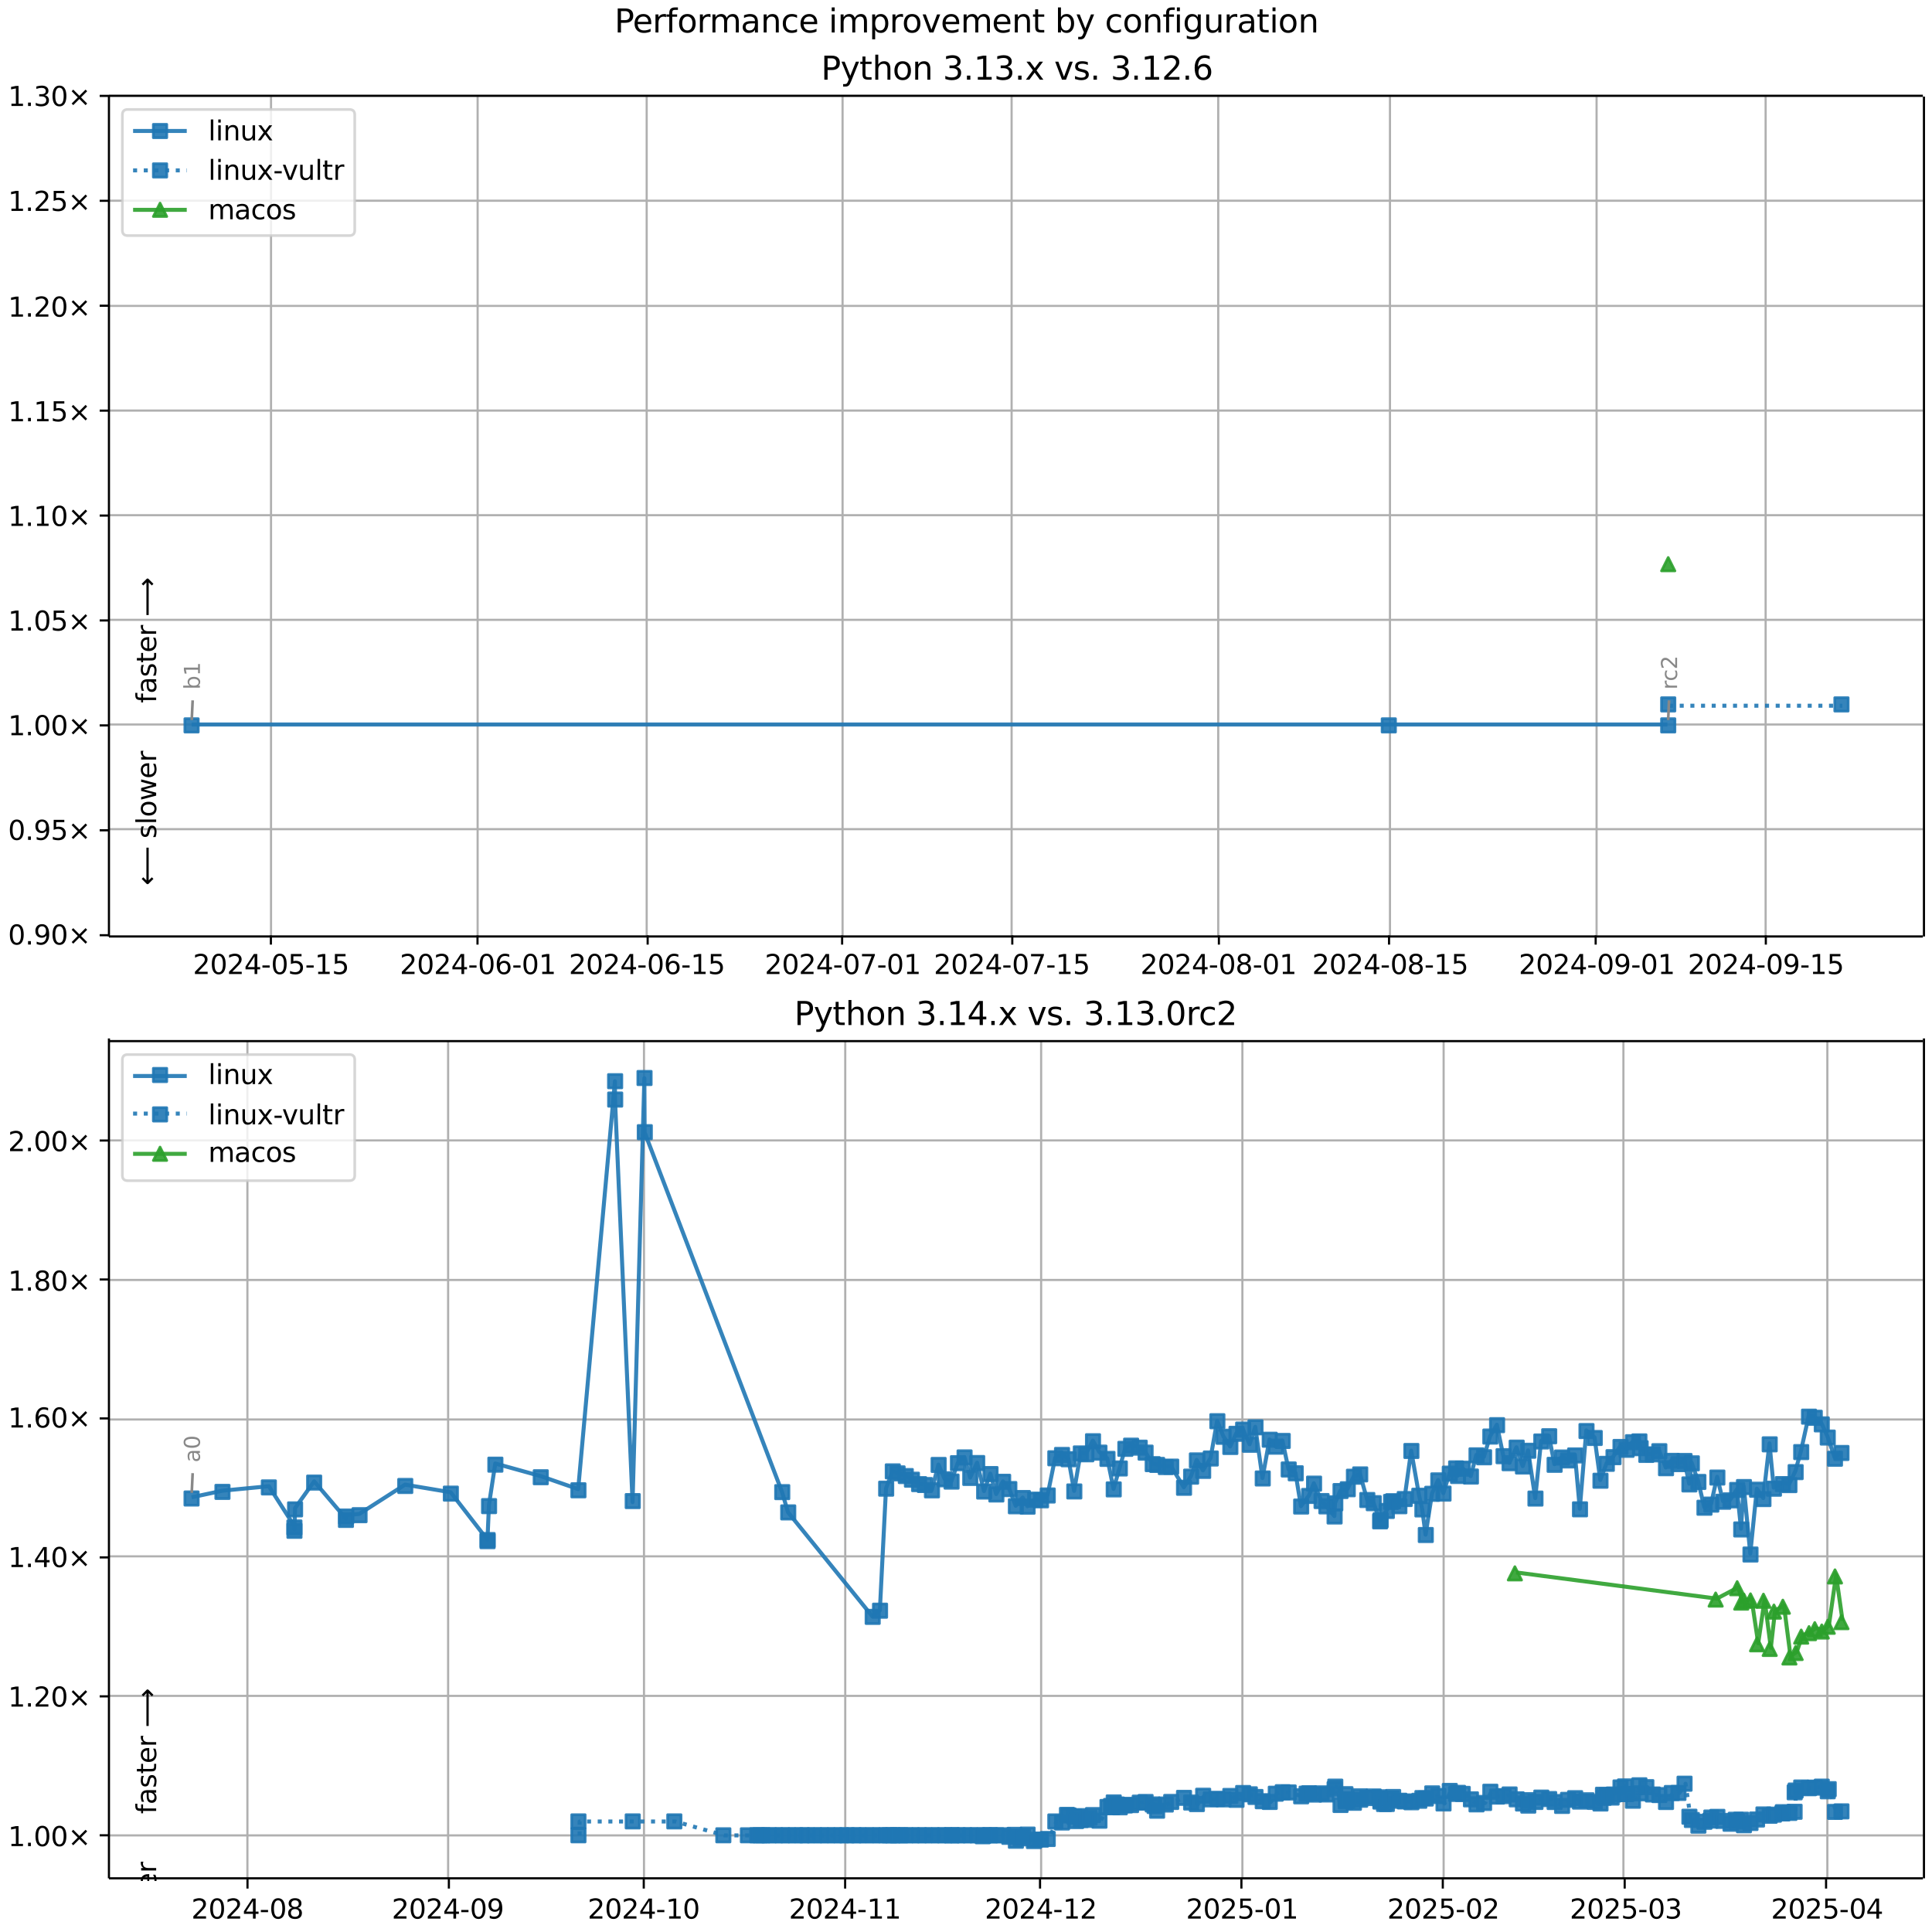 <?xml version="1.0" encoding="UTF-8"?>
<!DOCTYPE svg  PUBLIC '-//W3C//DTD SVG 1.1//EN'  'http://www.w3.org/Graphics/SVG/1.1/DTD/svg11.dtd'>
<svg width="720pt" height="720pt" version="1.1" viewBox="0 0 720 720" xmlns="http://www.w3.org/2000/svg" xmlns:xlink="http://www.w3.org/1999/xlink">
<defs>
<style type="text/css">*{stroke-linejoin: round; stroke-linecap: butt}</style>
</defs>
<path d="m0 720h720v-720h-720z" fill="#fff"/>
<path d="m40.6 349h676v-313h-676z" fill="#fff"/>
<path d="m101 349v-313" clip-path="url(#f)" fill="none" stroke="#b0b0b0" stroke-linecap="square" stroke-width=".8"/>
<defs>
<path id="j" d="m0 0v3.5" stroke="#000" stroke-width=".8"/>
</defs>
<use x="100.953" y="348.529" stroke="#000000" stroke-width=".8" xlink:href="#j"/>
<g transform="translate(71.9 363) scale(.1 -.1)">
<defs>
<path id="c" transform="scale(.016)" d="m1228 531h2203v-531h-2962v531q359 372 979 998 621 627 780 809 303 340 423 576 121 236 121 464 0 372-261 606-261 235-680 235-297 0-627-103-329-103-704-313v638q381 153 712 231 332 78 607 78 725 0 1156-363 431-362 431-968 0-288-108-546-107-257-392-607-78-91-497-524-418-433-1181-1211z"/>
<path id="b" transform="scale(.016)" d="m2034 4250q-487 0-733-480-245-479-245-1442 0-959 245-1439 246-480 733-480 491 0 736 480 246 480 246 1439 0 963-246 1442-245 480-736 480zm0 500q785 0 1199-621 414-620 414-1801 0-1178-414-1799-414-620-1199-620-784 0-1198 620-414 621-414 1799 0 1181 414 1801 414 621 1198 621z"/>
<path id="k" transform="scale(.016)" d="m2419 4116-1594-2491h1594v2491zm-166 550h794v-3041h666v-525h-666v-1100h-628v1100h-2106v609l1940 2957z"/>
<path id="e" transform="scale(.016)" d="m313 2009h1684v-512h-1684v512z"/>
<path id="n" transform="scale(.016)" d="m691 4666h2478v-532h-1900v-1143q137 47 274 70 138 23 276 23 781 0 1237-428 457-428 457-1159 0-753-469-1171-469-417-1322-417-294 0-599 50-304 50-629 150v635q281-153 581-228t634-75q541 0 856 284 316 284 316 772 0 487-316 771-315 285-856 285-253 0-505-56-251-56-513-175v2344z"/>
<path id="d" transform="scale(.016)" d="m794 531h1031v3560l-1122-225v575l1116 225h631v-4135h1031v-531h-2687v531z"/>
</defs>
<use xlink:href="#c"/>
<use transform="translate(63.6)" xlink:href="#b"/>
<use transform="translate(127)" xlink:href="#c"/>
<use transform="translate(191)" xlink:href="#k"/>
<use transform="translate(254)" xlink:href="#e"/>
<use transform="translate(291)" xlink:href="#b"/>
<use transform="translate(354)" xlink:href="#n"/>
<use transform="translate(418)" xlink:href="#e"/>
<use transform="translate(454)" xlink:href="#d"/>
<use transform="translate(518)" xlink:href="#n"/>
</g>
<path d="m178 349v-313" clip-path="url(#f)" fill="none" stroke="#b0b0b0" stroke-linecap="square" stroke-width=".8"/>
<use x="177.953" y="348.529" stroke="#000000" stroke-width=".8" xlink:href="#j"/>
<g transform="translate(149 363) scale(.1 -.1)">
<defs>
<path id="ag" transform="scale(.016)" d="m2113 2584q-425 0-674-291-248-290-248-796 0-503 248-796 249-292 674-292t673 292q248 293 248 796 0 506-248 796-248 291-673 291zm1253 1979v-575q-238 112-480 171-242 60-480 60-625 0-955-422-329-422-376-1275 184 272 462 417 279 145 613 145 703 0 1111-427 408-426 408-1160 0-719-425-1154-425-434-1131-434-810 0-1238 620-428 621-428 1799 0 1106 525 1764t1409 658q238 0 480-47t505-140z"/>
</defs>
<use xlink:href="#c"/>
<use transform="translate(63.6)" xlink:href="#b"/>
<use transform="translate(127)" xlink:href="#c"/>
<use transform="translate(191)" xlink:href="#k"/>
<use transform="translate(254)" xlink:href="#e"/>
<use transform="translate(291)" xlink:href="#b"/>
<use transform="translate(354)" xlink:href="#ag"/>
<use transform="translate(418)" xlink:href="#e"/>
<use transform="translate(454)" xlink:href="#b"/>
<use transform="translate(518)" xlink:href="#d"/>
</g>
<path d="m241 349v-313" clip-path="url(#f)" fill="none" stroke="#b0b0b0" stroke-linecap="square" stroke-width=".8"/>
<use x="241.365" y="348.529" stroke="#000000" stroke-width=".8" xlink:href="#j"/>
<g transform="translate(212 363) scale(.1 -.1)">
<use xlink:href="#c"/>
<use transform="translate(63.6)" xlink:href="#b"/>
<use transform="translate(127)" xlink:href="#c"/>
<use transform="translate(191)" xlink:href="#k"/>
<use transform="translate(254)" xlink:href="#e"/>
<use transform="translate(291)" xlink:href="#b"/>
<use transform="translate(354)" xlink:href="#ag"/>
<use transform="translate(418)" xlink:href="#e"/>
<use transform="translate(454)" xlink:href="#d"/>
<use transform="translate(518)" xlink:href="#n"/>
</g>
<path d="m314 349v-313" clip-path="url(#f)" fill="none" stroke="#b0b0b0" stroke-linecap="square" stroke-width=".8"/>
<use x="313.835" y="348.529" stroke="#000000" stroke-width=".8" xlink:href="#j"/>
<g transform="translate(285 363) scale(.1 -.1)">
<defs>
<path id="am" transform="scale(.016)" d="m525 4666h3e3v-269l-1694-4397h-659l1594 4134h-2241v532z"/>
</defs>
<use xlink:href="#c"/>
<use transform="translate(63.6)" xlink:href="#b"/>
<use transform="translate(127)" xlink:href="#c"/>
<use transform="translate(191)" xlink:href="#k"/>
<use transform="translate(254)" xlink:href="#e"/>
<use transform="translate(291)" xlink:href="#b"/>
<use transform="translate(354)" xlink:href="#am"/>
<use transform="translate(418)" xlink:href="#e"/>
<use transform="translate(454)" xlink:href="#b"/>
<use transform="translate(518)" xlink:href="#d"/>
</g>
<path d="m377 349v-313" clip-path="url(#f)" fill="none" stroke="#b0b0b0" stroke-linecap="square" stroke-width=".8"/>
<use x="377.247" y="348.529" stroke="#000000" stroke-width=".8" xlink:href="#j"/>
<g transform="translate(348 363) scale(.1 -.1)">
<use xlink:href="#c"/>
<use transform="translate(63.6)" xlink:href="#b"/>
<use transform="translate(127)" xlink:href="#c"/>
<use transform="translate(191)" xlink:href="#k"/>
<use transform="translate(254)" xlink:href="#e"/>
<use transform="translate(291)" xlink:href="#b"/>
<use transform="translate(354)" xlink:href="#am"/>
<use transform="translate(418)" xlink:href="#e"/>
<use transform="translate(454)" xlink:href="#d"/>
<use transform="translate(518)" xlink:href="#n"/>
</g>
<path d="m454 349v-313" clip-path="url(#f)" fill="none" stroke="#b0b0b0" stroke-linecap="square" stroke-width=".8"/>
<use x="454.247" y="348.529" stroke="#000000" stroke-width=".8" xlink:href="#j"/>
<g transform="translate(425 363) scale(.1 -.1)">
<defs>
<path id="af" transform="scale(.016)" d="m2034 2216q-450 0-708-241-257-241-257-662 0-422 257-663 258-241 708-241t709 242q260 243 260 662 0 421-258 662-257 241-711 241zm-631 268q-406 100-633 378-226 279-226 679 0 559 398 884 399 325 1092 325 697 0 1094-325t397-884q0-400-227-679-226-278-629-378 456-106 710-416 255-309 255-755 0-679-414-1042-414-362-1186-362-771 0-1186 362-414 363-414 1042 0 446 256 755 257 310 713 416zm-231 997q0-362 226-565 227-203 636-203 407 0 636 203 230 203 230 565 0 363-230 566-229 203-636 203-409 0-636-203-226-203-226-566z"/>
</defs>
<use xlink:href="#c"/>
<use transform="translate(63.6)" xlink:href="#b"/>
<use transform="translate(127)" xlink:href="#c"/>
<use transform="translate(191)" xlink:href="#k"/>
<use transform="translate(254)" xlink:href="#e"/>
<use transform="translate(291)" xlink:href="#b"/>
<use transform="translate(354)" xlink:href="#af"/>
<use transform="translate(418)" xlink:href="#e"/>
<use transform="translate(454)" xlink:href="#b"/>
<use transform="translate(518)" xlink:href="#d"/>
</g>
<path d="m518 349v-313" clip-path="url(#f)" fill="none" stroke="#b0b0b0" stroke-linecap="square" stroke-width=".8"/>
<use x="517.659" y="348.529" stroke="#000000" stroke-width=".8" xlink:href="#j"/>
<g transform="translate(489 363) scale(.1 -.1)">
<use xlink:href="#c"/>
<use transform="translate(63.6)" xlink:href="#b"/>
<use transform="translate(127)" xlink:href="#c"/>
<use transform="translate(191)" xlink:href="#k"/>
<use transform="translate(254)" xlink:href="#e"/>
<use transform="translate(291)" xlink:href="#b"/>
<use transform="translate(354)" xlink:href="#af"/>
<use transform="translate(418)" xlink:href="#e"/>
<use transform="translate(454)" xlink:href="#d"/>
<use transform="translate(518)" xlink:href="#n"/>
</g>
<path d="m595 349v-313" clip-path="url(#f)" fill="none" stroke="#b0b0b0" stroke-linecap="square" stroke-width=".8"/>
<use x="594.659" y="348.529" stroke="#000000" stroke-width=".8" xlink:href="#j"/>
<g transform="translate(566 363) scale(.1 -.1)">
<defs>
<path id="ad" transform="scale(.016)" d="m703 97v575q238-113 481-172 244-59 479-59 625 0 954 420 330 420 377 1277-181-269-460-413-278-144-615-144-700 0-1108 423-408 424-408 1159 0 718 425 1152 425 435 1131 435 810 0 1236-621 427-620 427-1801 0-1103-524-1761-523-658-1407-658-238 0-482 47-243 47-506 141zm1256 1978q425 0 673 290 249 291 249 798 0 503-249 795-248 292-673 292t-673-292-248-795q0-507 248-798 248-290 673-290z"/>
</defs>
<use xlink:href="#c"/>
<use transform="translate(63.6)" xlink:href="#b"/>
<use transform="translate(127)" xlink:href="#c"/>
<use transform="translate(191)" xlink:href="#k"/>
<use transform="translate(254)" xlink:href="#e"/>
<use transform="translate(291)" xlink:href="#b"/>
<use transform="translate(354)" xlink:href="#ad"/>
<use transform="translate(418)" xlink:href="#e"/>
<use transform="translate(454)" xlink:href="#b"/>
<use transform="translate(518)" xlink:href="#d"/>
</g>
<path d="m658 349v-313" clip-path="url(#f)" fill="none" stroke="#b0b0b0" stroke-linecap="square" stroke-width=".8"/>
<use x="658.071" y="348.529" stroke="#000000" stroke-width=".8" xlink:href="#j"/>
<g transform="translate(629 363) scale(.1 -.1)">
<use xlink:href="#c"/>
<use transform="translate(63.6)" xlink:href="#b"/>
<use transform="translate(127)" xlink:href="#c"/>
<use transform="translate(191)" xlink:href="#k"/>
<use transform="translate(254)" xlink:href="#e"/>
<use transform="translate(291)" xlink:href="#b"/>
<use transform="translate(354)" xlink:href="#ad"/>
<use transform="translate(418)" xlink:href="#e"/>
<use transform="translate(454)" xlink:href="#d"/>
<use transform="translate(518)" xlink:href="#n"/>
</g>
<path d="m40.6 349h676" clip-path="url(#f)" fill="none" stroke="#b0b0b0" stroke-linecap="square" stroke-width=".8"/>
<defs>
<path id="l" d="m0 0h-3.5" stroke="#000" stroke-width=".8"/>
</defs>
<use x="40.646" y="348.529" stroke="#000000" stroke-width=".8" xlink:href="#l"/>
<g transform="translate(3 352) scale(.1 -.1)">
<defs>
<path id="g" transform="scale(.016)" d="m684 794h660v-794h-660v794z"/>
<path id="m" transform="scale(.016)" d="m4488 3438-1429-1435 1429-1428-372-378-1435 1434-1434-1434-369 378 1425 1428-1425 1435 369 378 1434-1435 1435 1435 372-378z"/>
</defs>
<use xlink:href="#b"/>
<use transform="translate(63.6)" xlink:href="#g"/>
<use transform="translate(95.4)" xlink:href="#ad"/>
<use transform="translate(159)" xlink:href="#b"/>
<use transform="translate(223)" xlink:href="#m"/>
</g>
<path d="m40.6 309h676" clip-path="url(#f)" fill="none" stroke="#b0b0b0" stroke-linecap="square" stroke-width=".8"/>
<use x="40.646" y="309.429" stroke="#000000" stroke-width=".8" xlink:href="#l"/>
<g transform="translate(3 313) scale(.1 -.1)">
<use xlink:href="#b"/>
<use transform="translate(63.6)" xlink:href="#g"/>
<use transform="translate(95.4)" xlink:href="#ad"/>
<use transform="translate(159)" xlink:href="#n"/>
<use transform="translate(223)" xlink:href="#m"/>
</g>
<path d="m40.6 270h676" clip-path="url(#f)" fill="none" stroke="#b0b0b0" stroke-linecap="square" stroke-width=".8"/>
<use x="40.646" y="270.33" stroke="#000000" stroke-width=".8" xlink:href="#l"/>
<g transform="translate(3 274) scale(.1 -.1)">
<use xlink:href="#d"/>
<use transform="translate(63.6)" xlink:href="#g"/>
<use transform="translate(95.4)" xlink:href="#b"/>
<use transform="translate(159)" xlink:href="#b"/>
<use transform="translate(223)" xlink:href="#m"/>
</g>
<path d="m40.6 231h676" clip-path="url(#f)" fill="none" stroke="#b0b0b0" stroke-linecap="square" stroke-width=".8"/>
<use x="40.646" y="231.23" stroke="#000000" stroke-width=".8" xlink:href="#l"/>
<g transform="translate(3 235) scale(.1 -.1)">
<use xlink:href="#d"/>
<use transform="translate(63.6)" xlink:href="#g"/>
<use transform="translate(95.4)" xlink:href="#b"/>
<use transform="translate(159)" xlink:href="#n"/>
<use transform="translate(223)" xlink:href="#m"/>
</g>
<path d="m40.6 192h676" clip-path="url(#f)" fill="none" stroke="#b0b0b0" stroke-linecap="square" stroke-width=".8"/>
<use x="40.646" y="192.131" stroke="#000000" stroke-width=".8" xlink:href="#l"/>
<g transform="translate(3 196) scale(.1 -.1)">
<use xlink:href="#d"/>
<use transform="translate(63.6)" xlink:href="#g"/>
<use transform="translate(95.4)" xlink:href="#d"/>
<use transform="translate(159)" xlink:href="#b"/>
<use transform="translate(223)" xlink:href="#m"/>
</g>
<path d="m40.6 153h676" clip-path="url(#f)" fill="none" stroke="#b0b0b0" stroke-linecap="square" stroke-width=".8"/>
<use x="40.646" y="153.031" stroke="#000000" stroke-width=".8" xlink:href="#l"/>
<g transform="translate(3 157) scale(.1 -.1)">
<use xlink:href="#d"/>
<use transform="translate(63.6)" xlink:href="#g"/>
<use transform="translate(95.4)" xlink:href="#d"/>
<use transform="translate(159)" xlink:href="#n"/>
<use transform="translate(223)" xlink:href="#m"/>
</g>
<path d="m40.6 114h676" clip-path="url(#f)" fill="none" stroke="#b0b0b0" stroke-linecap="square" stroke-width=".8"/>
<use x="40.646" y="113.932" stroke="#000000" stroke-width=".8" xlink:href="#l"/>
<g transform="translate(3 118) scale(.1 -.1)">
<use xlink:href="#d"/>
<use transform="translate(63.6)" xlink:href="#g"/>
<use transform="translate(95.4)" xlink:href="#c"/>
<use transform="translate(159)" xlink:href="#b"/>
<use transform="translate(223)" xlink:href="#m"/>
</g>
<path d="m40.6 74.8h676" clip-path="url(#f)" fill="none" stroke="#b0b0b0" stroke-linecap="square" stroke-width=".8"/>
<use x="40.646" y="74.832" stroke="#000000" stroke-width=".8" xlink:href="#l"/>
<g transform="translate(3 78.6) scale(.1 -.1)">
<use xlink:href="#d"/>
<use transform="translate(63.6)" xlink:href="#g"/>
<use transform="translate(95.4)" xlink:href="#c"/>
<use transform="translate(159)" xlink:href="#n"/>
<use transform="translate(223)" xlink:href="#m"/>
</g>
<path d="m40.6 35.7h676" clip-path="url(#f)" fill="none" stroke="#b0b0b0" stroke-linecap="square" stroke-width=".8"/>
<use x="40.646" y="35.733" stroke="#000000" stroke-width=".8" xlink:href="#l"/>
<g transform="translate(3 39.5) scale(.1 -.1)">
<defs>
<path id="v" transform="scale(.016)" d="m2597 2516q453-97 707-404 255-306 255-756 0-690-475-1069-475-378-1350-378-293 0-604 58t-642 174v609q262-153 574-231 313-78 654-78 593 0 904 234t311 681q0 413-289 645-289 233-804 233h-544v519h569q465 0 712 186t247 536q0 359-255 551-254 193-729 193-260 0-557-57-297-56-653-174v562q360 100 674 150t592 50q719 0 1137-327 419-326 419-882 0-388-222-655t-631-370z"/>
</defs>
<use xlink:href="#d"/>
<use transform="translate(63.6)" xlink:href="#g"/>
<use transform="translate(95.4)" xlink:href="#v"/>
<use transform="translate(159)" xlink:href="#b"/>
<use transform="translate(223)" xlink:href="#m"/>
</g>
<path d="m71.4 270h446 104" clip-path="url(#f)" fill="none" stroke="#1f77b4" stroke-linecap="square" stroke-opacity=".9" stroke-width="1.5"/>
<defs>
<path id="a" d="m-2.5 2.5h5v-5h-5z" stroke="#1f77b4" stroke-opacity=".9"/>
</defs>
<g clip-path="url(#f)" fill="#1f77b4" fill-opacity=".9" stroke="#1f77b4" stroke-opacity=".9">
<use x="71.389" y="270.33" xlink:href="#a"/>
<use x="517.569" y="270.33" xlink:href="#a"/>
<use x="621.695" y="270.33" xlink:href="#a"/>
</g>
<g stroke="#1f77b4" stroke-opacity=".9">
<path d="m622 263h64.6" clip-path="url(#f)" fill="none" stroke-dasharray="1.5,2.475" stroke-width="1.5"/>
<g clip-path="url(#f)" fill="#1f77b4" fill-opacity=".9">
<use x="621.695" y="262.51" xlink:href="#a"/>
<use x="686.256" y="262.51" xlink:href="#a"/>
</g>
</g>
<path d="m622 210" clip-path="url(#f)" fill="none" stroke="#2ca02c" stroke-linecap="square" stroke-opacity=".9" stroke-width="1.5"/>
<defs>
<path id="i" d="m0-2.5-2.5 5h5z" stroke="#2ca02c" stroke-opacity=".9"/>
</defs>
<g clip-path="url(#f)">
<use x="621.695" y="210.261" fill="#2ca02c" fill-opacity=".9" stroke="#2ca02c" stroke-opacity=".9" xlink:href="#i"/>
</g>
<path d="m40.6 349v-313" fill="none" stroke="#000" stroke-linecap="square" stroke-width=".8"/>
<path d="m717 349v-313" fill="none" stroke="#000" stroke-linecap="square" stroke-width=".8"/>
<path d="m40.6 349h676" fill="none" stroke="#000" stroke-linecap="square" stroke-width=".8"/>
<path d="m40.6 35.7h676" fill="none" stroke="#000" stroke-linecap="square" stroke-width=".8"/>
<path d="m71.8 261-0.348 7.35" fill="none" stroke="#888" stroke-linecap="round"/>
<g transform="translate(74.5 257) rotate(-90) scale(.08 -.08)" fill="#888">
<defs>
<path id="al" transform="scale(.016)" d="m3116 1747q0 634-261 995t-717 361q-457 0-718-361t-261-995 261-995 718-361q456 0 717 361t261 995zm-1957 1222q182 312 458 463 277 152 661 152 638 0 1036-506 399-506 399-1331t-399-1332q-398-506-1036-506-384 0-661 152-276 152-458 464v-525h-578v4863h578v-1894z"/>
</defs>
<use xlink:href="#al"/>
<use transform="translate(63.5)" xlink:href="#d"/>
</g>
<path d="m622 261-0.326 7.34" fill="none" stroke="#888" stroke-linecap="round"/>
<g transform="translate(625 257) rotate(-90) scale(.08 -.08)" fill="#888">
<defs>
<path id="o" transform="scale(.016)" d="m2631 2963q-97 56-211 82-114 27-251 27-488 0-749-317t-261-911v-1844h-578v3500h578v-544q182 319 472 473 291 155 707 155 59 0 131-8 72-7 159-23l3-590z"/>
<path id="aa" transform="scale(.016)" d="m3122 3366v-538q-244 135-489 202t-495 67q-560 0-870-355-309-354-309-995t309-996q310-354 870-354 250 0 495 67t489 202v-532q-241-112-499-168-257-57-548-57-791 0-1257 497-465 497-465 1341 0 856 470 1346 471 491 1290 491 265 0 518-55 253-54 491-163z"/>
</defs>
<use xlink:href="#o"/>
<use transform="translate(38.9)" xlink:href="#aa"/>
<use transform="translate(93.8)" xlink:href="#c"/>
</g>
<g clip-path="url(#f)">
<g transform="translate(58.2 262) rotate(-90) scale(.1 -.1)">
<defs>
<path id="ae" transform="scale(.016)" d="m2375 4863v-479h-550q-309 0-430-125-120-125-120-450v-309h947v-447h-947v-3053h-578v3053h-550v447h550v244q0 584 272 851 272 268 862 268h544z"/>
<path id="y" transform="scale(.016)" d="m2194 1759q-697 0-966-159t-269-544q0-306 202-486 202-179 548-179 479 0 768 339t289 901v128h-572zm1147 238v-2e3h-575v531q-197-318-491-470t-719-152q-537 0-855 302-317 302-317 808 0 590 395 890 396 300 1180 300h807v57q0 397-261 614t-733 217q-300 0-585-72-284-72-546-216v532q315 122 612 182 297 61 578 61 760 0 1135-394 375-393 375-1193z"/>
<path id="s" transform="scale(.016)" d="m2834 3397v-544q-243 125-506 187-262 63-544 63-428 0-642-131t-214-394q0-200 153-314t616-217l197-44q612-131 870-370t258-667q0-488-386-773-386-284-1061-284-281 0-586 55t-642 164v594q319-166 628-249 309-82 613-82 406 0 624 139 219 139 219 392 0 234-158 359-157 125-692 241l-200 47q-534 112-772 345-237 233-237 639 0 494 350 762 350 269 994 269 318 0 599-47 282-46 519-140z"/>
<path id="r" transform="scale(.016)" d="m1172 4494v-994h1184v-447h-1184v-1900q0-428 117-550t477-122h590v-481h-590q-666 0-919 248-253 249-253 905v1900h-422v447h422v994h578z"/>
<path id="u" transform="scale(.016)" d="m3597 1894v-281h-2644q38-594 358-905t892-311q331 0 642 81t618 244v-544q-310-131-635-200t-659-69q-838 0-1327 487-489 488-489 1320 0 859 464 1363 464 505 1252 505 706 0 1117-455 411-454 411-1235zm-575 169q-6 471-264 752-258 282-683 282-481 0-770-272t-333-766l2050 4z"/>
<path id="an" transform="scale(.016)" d="m8863 2147v-281l-1229-1228-375 375 729 728h-7622v531h7622l-729 728 375 375 1229-1228z"/>
</defs>
<use xlink:href="#ae"/>
<use transform="translate(35.2)" xlink:href="#y"/>
<use transform="translate(96.5)" xlink:href="#s"/>
<use transform="translate(149)" xlink:href="#r"/>
<use transform="translate(188)" xlink:href="#u"/>
<use transform="translate(249)" xlink:href="#o"/>
<use transform="translate(290)" xlink:href="#DejaVuSans-20"/>
<use transform="translate(322)" xlink:href="#an"/>
</g>
</g>
<g clip-path="url(#f)">
<g transform="translate(58.2 330) rotate(-90) scale(.1 -.1)">
<defs>
<path id="ao" transform="scale(.016)" d="m313 1866v281l1228 1228 375-375-728-728h7621v-531h-7621l728-728-375-375-1228 1228z"/>
<path id="t" transform="scale(.016)" d="m603 4863h575v-4863h-575v4863z"/>
<path id="p" transform="scale(.016)" d="m1959 3097q-462 0-731-361t-269-989 267-989q268-361 733-361 460 0 728 362 269 363 269 988 0 622-269 986-268 364-728 364zm0 487q750 0 1178-488 429-487 429-1349 0-859-429-1349-428-489-1178-489-753 0-1180 489-426 490-426 1349 0 862 426 1349 427 488 1180 488z"/>
<path id="aj" transform="scale(.016)" d="m269 3500h575l719-2731 715 2731h678l719-2731 716 2731h575l-916-3500h-678l-753 2869-756-2869h-679l-915 3500z"/>
</defs>
<use xlink:href="#ao"/>
<use transform="translate(143)" xlink:href="#DejaVuSans-20"/>
<use transform="translate(175)" xlink:href="#s"/>
<use transform="translate(227)" xlink:href="#t"/>
<use transform="translate(255)" xlink:href="#p"/>
<use transform="translate(316)" xlink:href="#aj"/>
<use transform="translate(398)" xlink:href="#u"/>
<use transform="translate(460)" xlink:href="#o"/>
</g>
</g>
<g transform="translate(306 29.7) scale(.12 -.12)">
<defs>
<path id="ai" transform="scale(.016)" d="m1259 4147v-1753h794q441 0 681 228 241 228 241 650 0 419-241 647-240 228-681 228h-794zm-631 519h1425q785 0 1186-355 402-355 402-1039 0-691-402-1044-401-353-1186-353h-794v-1875h-631v4666z"/>
<path id="ah" transform="scale(.016)" d="m2059-325q-243-625-475-815-231-191-618-191h-460v481h338q237 0 368 113 132 112 291 531l103 262-1415 3444h609l1094-2737 1094 2737h609l-1538-3825z"/>
<path id="ak" transform="scale(.016)" d="m3513 2113v-2113h-575v2094q0 497-194 743-194 247-581 247-466 0-735-297-269-296-269-809v-1978h-578v4863h578v-1907q207 316 486 472 280 156 646 156 603 0 912-373 310-373 310-1098z"/>
<path id="q" transform="scale(.016)" d="m3513 2113v-2113h-575v2094q0 497-194 743-194 247-581 247-466 0-735-297-269-296-269-809v-1978h-578v3500h578v-544q207 316 486 472 280 156 646 156 603 0 912-373 310-373 310-1098z"/>
<path id="z" transform="scale(.016)" d="m3513 3500-1266-1703 1331-1797h-678l-1019 1375-1018-1375h-679l1360 1831-1244 1669h678l928-1247 928 1247h679z"/>
<path id="ab" transform="scale(.016)" d="m191 3500h609l1094-2937 1094 2937h609l-1313-3500h-781l-1312 3500z"/>
</defs>
<use xlink:href="#ai"/>
<use transform="translate(60.3)" xlink:href="#ah"/>
<use transform="translate(119)" xlink:href="#r"/>
<use transform="translate(159)" xlink:href="#ak"/>
<use transform="translate(222)" xlink:href="#p"/>
<use transform="translate(283)" xlink:href="#q"/>
<use transform="translate(347)" xlink:href="#DejaVuSans-20"/>
<use transform="translate(378)" xlink:href="#v"/>
<use transform="translate(442)" xlink:href="#g"/>
<use transform="translate(474)" xlink:href="#d"/>
<use transform="translate(537)" xlink:href="#v"/>
<use transform="translate(601)" xlink:href="#g"/>
<use transform="translate(633)" xlink:href="#z"/>
<use transform="translate(692)" xlink:href="#DejaVuSans-20"/>
<use transform="translate(724)" xlink:href="#ab"/>
<use transform="translate(783)" xlink:href="#s"/>
<use transform="translate(835)" xlink:href="#g"/>
<use transform="translate(867)" xlink:href="#DejaVuSans-20"/>
<use transform="translate(899)" xlink:href="#v"/>
<use transform="translate(962)" xlink:href="#g"/>
<use transform="translate(994)" xlink:href="#d"/>
<use transform="translate(1058)" xlink:href="#c"/>
<use transform="translate(1121)" xlink:href="#g"/>
<use transform="translate(1153)" xlink:href="#ag"/>
</g>
<path d="m47.6 87.8h82.6q2 0 2-2v-43q0-2-2-2h-82.6q-2 0-2 2v43q0 2 2 2z" fill="#fff" opacity=".8" stroke="#ccc"/>
<path d="m49.6 48.8h10 10" fill="none" stroke="#1f77b4" stroke-linecap="square" stroke-opacity=".9" stroke-width="1.5"/>
<use x="59.646" y="48.831" fill="#1f77b4" fill-opacity=".9" stroke="#1f77b4" stroke-opacity=".9" xlink:href="#a"/>
<g transform="translate(77.6 52.3) scale(.1 -.1)">
<defs>
<path id="x" transform="scale(.016)" d="m603 3500h575v-3500h-575v3500zm0 1363h575v-729h-575v729z"/>
<path id="w" transform="scale(.016)" d="m544 1381v2119h575v-2097q0-497 193-746 194-248 582-248 465 0 735 297 271 297 271 810v1984h575v-3500h-575v538q-209-319-486-474-276-155-642-155-603 0-916 375-312 375-312 1097zm1447 2203z"/>
</defs>
<use xlink:href="#t"/>
<use transform="translate(27.8)" xlink:href="#x"/>
<use transform="translate(55.6)" xlink:href="#q"/>
<use transform="translate(119)" xlink:href="#w"/>
<use transform="translate(182)" xlink:href="#z"/>
</g>
<path d="m49.6 63.5h10 10" fill="none" stroke="#1f77b4" stroke-dasharray="1.5,2.475" stroke-opacity=".9" stroke-width="1.5"/>
<use x="59.646" y="63.509" fill="#1f77b4" fill-opacity=".9" stroke="#1f77b4" stroke-opacity=".9" xlink:href="#a"/>
<g transform="translate(77.6 67) scale(.1 -.1)">
<use xlink:href="#t"/>
<use transform="translate(27.8)" xlink:href="#x"/>
<use transform="translate(55.6)" xlink:href="#q"/>
<use transform="translate(119)" xlink:href="#w"/>
<use transform="translate(182)" xlink:href="#z"/>
<use transform="translate(242)" xlink:href="#e"/>
<use transform="translate(275)" xlink:href="#ab"/>
<use transform="translate(334)" xlink:href="#w"/>
<use transform="translate(398)" xlink:href="#t"/>
<use transform="translate(425)" xlink:href="#r"/>
<use transform="translate(465)" xlink:href="#o"/>
</g>
<path d="m49.6 78.2h10 10" fill="none" stroke="#2ca02c" stroke-linecap="square" stroke-opacity=".9" stroke-width="1.5"/>
<use x="59.646" y="78.187" fill="#2ca02c" fill-opacity=".9" stroke="#2ca02c" stroke-opacity=".9" xlink:href="#i"/>
<g transform="translate(77.6 81.7) scale(.1 -.1)">
<defs>
<path id="ac" transform="scale(.016)" d="m3328 2828q216 388 516 572t706 184q547 0 844-383 297-382 297-1088v-2113h-578v2094q0 503-179 746-178 244-543 244-447 0-707-297-259-296-259-809v-1978h-578v2094q0 506-178 748t-550 242q-441 0-701-298-259-298-259-808v-1978h-578v3500h578v-544q197 322 472 475t653 153q382 0 649-194 267-193 395-562z"/>
</defs>
<use xlink:href="#ac"/>
<use transform="translate(97.4)" xlink:href="#y"/>
<use transform="translate(159)" xlink:href="#aa"/>
<use transform="translate(214)" xlink:href="#p"/>
<use transform="translate(275)" xlink:href="#s"/>
</g>
<path d="m40.6 700h676v-313h-676z" fill="#fff"/>
<path d="m92.2 700v-313" clip-path="url(#h)" fill="none" stroke="#b0b0b0" stroke-linecap="square" stroke-width=".8"/>
<use x="92.233" y="700.322" stroke="#000000" stroke-width=".8" xlink:href="#j"/>
<g transform="translate(71.3 715) scale(.1 -.1)">
<use xlink:href="#c"/>
<use transform="translate(63.6)" xlink:href="#b"/>
<use transform="translate(127)" xlink:href="#c"/>
<use transform="translate(191)" xlink:href="#k"/>
<use transform="translate(254)" xlink:href="#e"/>
<use transform="translate(291)" xlink:href="#b"/>
<use transform="translate(354)" xlink:href="#af"/>
</g>
<path d="m167 700v-313" clip-path="url(#h)" fill="none" stroke="#b0b0b0" stroke-linecap="square" stroke-width=".8"/>
<use x="167.282" y="700.322" stroke="#000000" stroke-width=".8" xlink:href="#j"/>
<g transform="translate(146 715) scale(.1 -.1)">
<use xlink:href="#c"/>
<use transform="translate(63.6)" xlink:href="#b"/>
<use transform="translate(127)" xlink:href="#c"/>
<use transform="translate(191)" xlink:href="#k"/>
<use transform="translate(254)" xlink:href="#e"/>
<use transform="translate(291)" xlink:href="#b"/>
<use transform="translate(354)" xlink:href="#ad"/>
</g>
<path d="m240 700v-313" clip-path="url(#h)" fill="none" stroke="#b0b0b0" stroke-linecap="square" stroke-width=".8"/>
<use x="239.91" y="700.322" stroke="#000000" stroke-width=".8" xlink:href="#j"/>
<g transform="translate(219 715) scale(.1 -.1)">
<use xlink:href="#c"/>
<use transform="translate(63.6)" xlink:href="#b"/>
<use transform="translate(127)" xlink:href="#c"/>
<use transform="translate(191)" xlink:href="#k"/>
<use transform="translate(254)" xlink:href="#e"/>
<use transform="translate(291)" xlink:href="#d"/>
<use transform="translate(354)" xlink:href="#b"/>
</g>
<path d="m315 700v-313" clip-path="url(#h)" fill="none" stroke="#b0b0b0" stroke-linecap="square" stroke-width=".8"/>
<use x="314.96" y="700.322" stroke="#000000" stroke-width=".8" xlink:href="#j"/>
<g transform="translate(294 715) scale(.1 -.1)">
<use xlink:href="#c"/>
<use transform="translate(63.6)" xlink:href="#b"/>
<use transform="translate(127)" xlink:href="#c"/>
<use transform="translate(191)" xlink:href="#k"/>
<use transform="translate(254)" xlink:href="#e"/>
<use transform="translate(291)" xlink:href="#d"/>
<use transform="translate(354)" xlink:href="#d"/>
</g>
<path d="m388 700v-313" clip-path="url(#h)" fill="none" stroke="#b0b0b0" stroke-linecap="square" stroke-width=".8"/>
<use x="387.588" y="700.322" stroke="#000000" stroke-width=".8" xlink:href="#j"/>
<g transform="translate(367 715) scale(.1 -.1)">
<use xlink:href="#c"/>
<use transform="translate(63.6)" xlink:href="#b"/>
<use transform="translate(127)" xlink:href="#c"/>
<use transform="translate(191)" xlink:href="#k"/>
<use transform="translate(254)" xlink:href="#e"/>
<use transform="translate(291)" xlink:href="#d"/>
<use transform="translate(354)" xlink:href="#c"/>
</g>
<path d="m463 700v-313" clip-path="url(#h)" fill="none" stroke="#b0b0b0" stroke-linecap="square" stroke-width=".8"/>
<use x="462.638" y="700.322" stroke="#000000" stroke-width=".8" xlink:href="#j"/>
<g transform="translate(442 715) scale(.1 -.1)">
<use xlink:href="#c"/>
<use transform="translate(63.6)" xlink:href="#b"/>
<use transform="translate(127)" xlink:href="#c"/>
<use transform="translate(191)" xlink:href="#n"/>
<use transform="translate(254)" xlink:href="#e"/>
<use transform="translate(291)" xlink:href="#b"/>
<use transform="translate(354)" xlink:href="#d"/>
</g>
<path d="m538 700v-313" clip-path="url(#h)" fill="none" stroke="#b0b0b0" stroke-linecap="square" stroke-width=".8"/>
<use x="537.687" y="700.322" stroke="#000000" stroke-width=".8" xlink:href="#j"/>
<g transform="translate(517 715) scale(.1 -.1)">
<use xlink:href="#c"/>
<use transform="translate(63.6)" xlink:href="#b"/>
<use transform="translate(127)" xlink:href="#c"/>
<use transform="translate(191)" xlink:href="#n"/>
<use transform="translate(254)" xlink:href="#e"/>
<use transform="translate(291)" xlink:href="#b"/>
<use transform="translate(354)" xlink:href="#c"/>
</g>
<path d="m605 700v-313" clip-path="url(#h)" fill="none" stroke="#b0b0b0" stroke-linecap="square" stroke-width=".8"/>
<use x="605.474" y="700.322" stroke="#000000" stroke-width=".8" xlink:href="#j"/>
<g transform="translate(585 715) scale(.1 -.1)">
<use xlink:href="#c"/>
<use transform="translate(63.6)" xlink:href="#b"/>
<use transform="translate(127)" xlink:href="#c"/>
<use transform="translate(191)" xlink:href="#n"/>
<use transform="translate(254)" xlink:href="#e"/>
<use transform="translate(291)" xlink:href="#b"/>
<use transform="translate(354)" xlink:href="#v"/>
</g>
<path d="m681 700v-313" clip-path="url(#h)" fill="none" stroke="#b0b0b0" stroke-linecap="square" stroke-width=".8"/>
<use x="680.523" y="700.322" stroke="#000000" stroke-width=".8" xlink:href="#j"/>
<g transform="translate(660 715) scale(.1 -.1)">
<use xlink:href="#c"/>
<use transform="translate(63.6)" xlink:href="#b"/>
<use transform="translate(127)" xlink:href="#c"/>
<use transform="translate(191)" xlink:href="#n"/>
<use transform="translate(254)" xlink:href="#e"/>
<use transform="translate(291)" xlink:href="#b"/>
<use transform="translate(354)" xlink:href="#k"/>
</g>
<path d="m40.6 684h676" clip-path="url(#h)" fill="none" stroke="#b0b0b0" stroke-linecap="square" stroke-width=".8"/>
<use x="40.646" y="683.96" stroke="#000000" stroke-width=".8" xlink:href="#l"/>
<g transform="translate(3 688) scale(.1 -.1)">
<use xlink:href="#d"/>
<use transform="translate(63.6)" xlink:href="#g"/>
<use transform="translate(95.4)" xlink:href="#b"/>
<use transform="translate(159)" xlink:href="#b"/>
<use transform="translate(223)" xlink:href="#m"/>
</g>
<path d="m40.6 632h676" clip-path="url(#h)" fill="none" stroke="#b0b0b0" stroke-linecap="square" stroke-width=".8"/>
<use x="40.646" y="632.175" stroke="#000000" stroke-width=".8" xlink:href="#l"/>
<g transform="translate(3 636) scale(.1 -.1)">
<use xlink:href="#d"/>
<use transform="translate(63.6)" xlink:href="#g"/>
<use transform="translate(95.4)" xlink:href="#c"/>
<use transform="translate(159)" xlink:href="#b"/>
<use transform="translate(223)" xlink:href="#m"/>
</g>
<path d="m40.6 580h676" clip-path="url(#h)" fill="none" stroke="#b0b0b0" stroke-linecap="square" stroke-width=".8"/>
<use x="40.646" y="580.391" stroke="#000000" stroke-width=".8" xlink:href="#l"/>
<g transform="translate(3 584) scale(.1 -.1)">
<use xlink:href="#d"/>
<use transform="translate(63.6)" xlink:href="#g"/>
<use transform="translate(95.4)" xlink:href="#k"/>
<use transform="translate(159)" xlink:href="#b"/>
<use transform="translate(223)" xlink:href="#m"/>
</g>
<path d="m40.6 529h676" clip-path="url(#h)" fill="none" stroke="#b0b0b0" stroke-linecap="square" stroke-width=".8"/>
<use x="40.646" y="528.607" stroke="#000000" stroke-width=".8" xlink:href="#l"/>
<g transform="translate(3 532) scale(.1 -.1)">
<use xlink:href="#d"/>
<use transform="translate(63.6)" xlink:href="#g"/>
<use transform="translate(95.4)" xlink:href="#ag"/>
<use transform="translate(159)" xlink:href="#b"/>
<use transform="translate(223)" xlink:href="#m"/>
</g>
<path d="m40.6 477h676" clip-path="url(#h)" fill="none" stroke="#b0b0b0" stroke-linecap="square" stroke-width=".8"/>
<use x="40.646" y="476.823" stroke="#000000" stroke-width=".8" xlink:href="#l"/>
<g transform="translate(3 481) scale(.1 -.1)">
<use xlink:href="#d"/>
<use transform="translate(63.6)" xlink:href="#g"/>
<use transform="translate(95.4)" xlink:href="#af"/>
<use transform="translate(159)" xlink:href="#b"/>
<use transform="translate(223)" xlink:href="#m"/>
</g>
<path d="m40.6 425h676" clip-path="url(#h)" fill="none" stroke="#b0b0b0" stroke-linecap="square" stroke-width=".8"/>
<use x="40.646" y="425.038" stroke="#000000" stroke-width=".8" xlink:href="#l"/>
<g transform="translate(3 429) scale(.1 -.1)">
<use xlink:href="#c"/>
<use transform="translate(63.6)" xlink:href="#g"/>
<use transform="translate(95.4)" xlink:href="#b"/>
<use transform="translate(159)" xlink:href="#b"/>
<use transform="translate(223)" xlink:href="#m"/>
</g>
<g stroke="#1f77b4" stroke-opacity=".9">
<path d="m71.4 558 11.5-2.46 17.3-1.67 9.52 14.9 0.015 1.25 0.23-7.99 7.12-9.98 11.8 13.9 0.083-1.26 4.99-0.514 17-10.9 17 2.85 13.7 17.7 0.027-0.423 0.538-12.6 2.35-15.4 16.9 4.69 14 4.86 13.7-152 0.025 6.85 6.54 150 4.4-158 0.101 20.2 51.2 134 2.23 7.56 31.5 38.9 2.73-2.31 2.29-45.5 2.47-6.45 1.79 0.752 3.05 0.991 4.96 3.02 2.14 0.33 2.66 1.98 2.48-9.48 2.3 5.36 2.52 0.851 2.38-6.87 2.47-2.14 2.13 7.65 2.58-5.56 2.59 10.6 2.36-6.51 2.18 7.62 2.52-4.74 2.31 2.71 2.44 6.41 2.6-3.08 1.77 3.23 2.83-2.61 2.18 0.249 2.5-1.8 2.83-13.9 2.5-1.25 2.43 1.6 2.14 12 2.42-14.2 2.05 0.324 2.5-4.87 2.4 4.26 2.99 2.33 2.33 11.4 4.34-15.1 2.13-1.19 3.21 0.753 2.19 1.85 2.65 4.29 1.64 0.284 3.23 0.81 2.02-0.158 4.78 7.87 2.65-4.15 2.14-6.05 2.34 3.91 2.84-4.62 2.45-13.9 2.31 5.8 2.52 3.81 2.29-4.91 2.47-1.57 2.5 5.64 2.1-6.5 2.7 19.1 2.61-14.4 2.25 2.59 2.59-2.13 2.23 10.6 2.62 1.42 2.03 12.4 2.95-3.95 1.86-4.59 2.79 6.49 1.8 1.98 3.06 3.77 0.255-4.9 1.96-4.58 2.7-0.669 2.3-4.67 2.34-0.869 2.64 9.54 2.4 1.19 2.38 6.78 0.191-0.442 2.31-3.43 1.57-3.38 0.77-0.261 2.32 1.88 2-2.69 2.49-17.9 2.95 16.7 1.16 5.1 1.26 9.53 2.41-15.4 2.26-4.99 1.94 4.92 2.33-7.44 2.37-1.95 0.711 2.83 1.75-2.73 3.06 2.93 2.08-7.91 2.82 0.721 2.32-7.72 2.51-4.25 2.41 11.6 2.25 2.61 2.64-5.8 2.34 7.02 1.99-5.87 2.67 17.8 2.18-21.3 2.94-1.95 2.02 10.6 2.79-2.72 2.22 1.09 2.65-1.86 1.81 20.1 2.42-29.2 3.07 2.58 2.14 15.9 2.37-6.3 2.49-2.48 2.6-3.8 2.26 1.06 2.37-2.83 2.41-0.307 0.471 2.53 2.11 2.52 2.43-0.219 2.41-1.17 2.49 6.35 2.17-2.75 2.47 1.23 2.27-1.18 1.81 8.73 0.914-7.86 2.43 6.94 2.27 9.61 2.55-1.16 2.25-10.1 2.17 9.03 2.74-0.521 2.48-3.87 1.51 14.7 1.02-15.8 2.44 25.1 2.44-24.2 2.38 3.49 2.33-20.4 1.58 16.5 3.31-1.71 2.45 0.375 2.32-4.84 2.07-7.46 2.91-13.2 2.15 0.41 2.61 2.47 2.23 4.91 2.69 7.88 2.41-2.13v0" clip-path="url(#h)" fill="none" stroke-linecap="square" stroke-width="1.5"/>
<g clip-path="url(#h)" fill="#1f77b4" fill-opacity=".9">
<use x="71.389" y="558.445" xlink:href="#a"/>
<use x="82.908" y="555.985" xlink:href="#a"/>
<use x="100.194" y="554.311" xlink:href="#a"/>
<use x="109.719" y="569.236" xlink:href="#a"/>
<use x="109.734" y="570.489" xlink:href="#a"/>
<use x="109.965" y="562.501" xlink:href="#a"/>
<use x="117.083" y="552.52" xlink:href="#a"/>
<use x="128.921" y="566.44" xlink:href="#a"/>
<use x="129.004" y="565.177" xlink:href="#a"/>
<use x="133.991" y="564.662" xlink:href="#a"/>
<use x="151.032" y="553.777" xlink:href="#a"/>
<use x="168.017" y="556.629" xlink:href="#a"/>
<use x="181.694" y="574.354" xlink:href="#a"/>
<use x="181.721" y="573.931" xlink:href="#a"/>
<use x="182.259" y="561.286" xlink:href="#a"/>
<use x="184.61" y="545.838" xlink:href="#a"/>
<use x="201.528" y="550.524" xlink:href="#a"/>
<use x="215.563" y="555.388" xlink:href="#a"/>
<use x="229.237" y="402.933" xlink:href="#a"/>
<use x="229.262" y="409.778" xlink:href="#a"/>
<use x="235.801" y="559.406" xlink:href="#a"/>
<use x="240.198" y="401.743" xlink:href="#a"/>
<use x="240.298" y="421.929" xlink:href="#a"/>
<use x="291.52" y="556.069" xlink:href="#a"/>
<use x="293.747" y="563.625" xlink:href="#a"/>
<use x="325.229" y="602.563" xlink:href="#a"/>
<use x="327.962" y="600.256" xlink:href="#a"/>
<use x="330.249" y="554.783" xlink:href="#a"/>
<use x="332.719" y="548.333" xlink:href="#a"/>
<use x="334.509" y="549.085" xlink:href="#a"/>
<use x="337.558" y="550.076" xlink:href="#a"/>
<use x="339.85" y="551.441" xlink:href="#a"/>
<use x="342.518" y="553.091" xlink:href="#a"/>
<use x="344.656" y="553.421" xlink:href="#a"/>
<use x="347.315" y="555.406" xlink:href="#a"/>
<use x="349.799" y="545.93" xlink:href="#a"/>
<use x="352.096" y="551.292" xlink:href="#a"/>
<use x="354.615" y="552.143" xlink:href="#a"/>
<use x="356.997" y="545.276" xlink:href="#a"/>
<use x="359.464" y="543.135" xlink:href="#a"/>
<use x="361.596" y="550.789" xlink:href="#a"/>
<use x="364.177" y="545.23" xlink:href="#a"/>
<use x="366.769" y="555.853" xlink:href="#a"/>
<use x="369.133" y="549.339" xlink:href="#a"/>
<use x="371.316" y="556.956" xlink:href="#a"/>
<use x="373.841" y="552.216" xlink:href="#a"/>
<use x="376.146" y="554.927" xlink:href="#a"/>
<use x="378.587" y="561.339" xlink:href="#a"/>
<use x="381.188" y="558.255" xlink:href="#a"/>
<use x="382.954" y="561.488" xlink:href="#a"/>
<use x="385.779" y="558.876" xlink:href="#a"/>
<use x="387.958" y="559.125" xlink:href="#a"/>
<use x="390.462" y="557.327" xlink:href="#a"/>
<use x="393.288" y="543.453" xlink:href="#a"/>
<use x="395.793" y="542.207" xlink:href="#a"/>
<use x="398.222" y="543.808" xlink:href="#a"/>
<use x="400.365" y="555.818" xlink:href="#a"/>
<use x="402.786" y="541.648" xlink:href="#a"/>
<use x="404.836" y="541.972" xlink:href="#a"/>
<use x="407.337" y="537.1" xlink:href="#a"/>
<use x="409.732" y="541.357" xlink:href="#a"/>
<use x="412.722" y="543.683" xlink:href="#a"/>
<use x="415.057" y="555.058" xlink:href="#a"/>
<use x="417.328" y="547.256" xlink:href="#a"/>
<use x="419.392" y="539.944" xlink:href="#a"/>
<use x="421.525" y="538.753" xlink:href="#a"/>
<use x="424.738" y="539.506" xlink:href="#a"/>
<use x="426.928" y="541.352" xlink:href="#a"/>
<use x="429.58" y="545.641" xlink:href="#a"/>
<use x="431.224" y="545.924" xlink:href="#a"/>
<use x="434.459" y="546.734" xlink:href="#a"/>
<use x="436.48" y="546.577" xlink:href="#a"/>
<use x="441.256" y="554.45" xlink:href="#a"/>
<use x="443.905" y="550.303" xlink:href="#a"/>
<use x="446.043" y="544.253" xlink:href="#a"/>
<use x="448.385" y="548.163" xlink:href="#a"/>
<use x="451.229" y="543.54" xlink:href="#a"/>
<use x="453.675" y="529.642" xlink:href="#a"/>
<use x="455.99" y="535.437" xlink:href="#a"/>
<use x="458.514" y="539.251" xlink:href="#a"/>
<use x="460.809" y="534.34" xlink:href="#a"/>
<use x="463.281" y="532.773" xlink:href="#a"/>
<use x="465.784" y="538.417" xlink:href="#a"/>
<use x="467.888" y="531.921" xlink:href="#a"/>
<use x="470.588" y="550.982" xlink:href="#a"/>
<use x="473.194" y="536.54" xlink:href="#a"/>
<use x="475.446" y="539.13" xlink:href="#a"/>
<use x="478.036" y="536.996" xlink:href="#a"/>
<use x="480.261" y="547.633" xlink:href="#a"/>
<use x="482.876" y="549.05" xlink:href="#a"/>
<use x="484.907" y="561.444" xlink:href="#a"/>
<use x="487.862" y="557.495" xlink:href="#a"/>
<use x="489.719" y="552.904" xlink:href="#a"/>
<use x="492.513" y="559.398" xlink:href="#a"/>
<use x="494.309" y="561.382" xlink:href="#a"/>
<use x="497.367" y="565.149" xlink:href="#a"/>
<use x="497.622" y="560.251" xlink:href="#a"/>
<use x="499.581" y="555.669" xlink:href="#a"/>
<use x="502.276" y="555" xlink:href="#a"/>
<use x="504.573" y="550.329" xlink:href="#a"/>
<use x="506.91" y="549.46" xlink:href="#a"/>
<use x="509.553" y="559.003" xlink:href="#a"/>
<use x="511.954" y="560.191" xlink:href="#a"/>
<use x="514.333" y="566.969" xlink:href="#a"/>
<use x="514.524" y="566.527" xlink:href="#a"/>
<use x="516.838" y="563.101" xlink:href="#a"/>
<use x="518.41" y="559.718" xlink:href="#a"/>
<use x="519.18" y="559.457" xlink:href="#a"/>
<use x="521.5" y="561.334" xlink:href="#a"/>
<use x="523.498" y="558.641" xlink:href="#a"/>
<use x="525.987" y="540.733" xlink:href="#a"/>
<use x="528.933" y="557.424" xlink:href="#a"/>
<use x="530.089" y="562.526" xlink:href="#a"/>
<use x="531.351" y="572.055" xlink:href="#a"/>
<use x="533.758" y="556.697" xlink:href="#a"/>
<use x="536.014" y="551.705" xlink:href="#a"/>
<use x="537.959" y="556.626" xlink:href="#a"/>
<use x="540.293" y="549.182" xlink:href="#a"/>
<use x="542.659" y="547.232" xlink:href="#a"/>
<use x="543.37" y="550.063" xlink:href="#a"/>
<use x="545.122" y="547.333" xlink:href="#a"/>
<use x="548.177" y="550.265" xlink:href="#a"/>
<use x="550.26" y="542.359" xlink:href="#a"/>
<use x="553.082" y="543.08" xlink:href="#a"/>
<use x="555.407" y="535.365" xlink:href="#a"/>
<use x="557.922" y="531.116" xlink:href="#a"/>
<use x="560.329" y="542.681" xlink:href="#a"/>
<use x="562.58" y="545.294" xlink:href="#a"/>
<use x="565.224" y="539.491" xlink:href="#a"/>
<use x="567.561" y="546.515" xlink:href="#a"/>
<use x="569.548" y="540.649" xlink:href="#a"/>
<use x="572.222" y="558.476" xlink:href="#a"/>
<use x="574.407" y="537.198" xlink:href="#a"/>
<use x="577.342" y="535.246" xlink:href="#a"/>
<use x="579.358" y="545.894" xlink:href="#a"/>
<use x="582.147" y="543.174" xlink:href="#a"/>
<use x="584.366" y="544.263" xlink:href="#a"/>
<use x="587.012" y="542.401" xlink:href="#a"/>
<use x="588.82" y="562.481" xlink:href="#a"/>
<use x="591.242" y="533.312" xlink:href="#a"/>
<use x="594.312" y="535.894" xlink:href="#a"/>
<use x="596.454" y="551.826" xlink:href="#a"/>
<use x="598.824" y="545.528" xlink:href="#a"/>
<use x="601.313" y="543.045" xlink:href="#a"/>
<use x="603.916" y="539.244" xlink:href="#a"/>
<use x="606.176" y="540.306" xlink:href="#a"/>
<use x="608.543" y="537.473" xlink:href="#a"/>
<use x="610.957" y="537.165" xlink:href="#a"/>
<use x="611.428" y="539.696" xlink:href="#a"/>
<use x="613.541" y="542.213" xlink:href="#a"/>
<use x="615.972" y="541.993" xlink:href="#a"/>
<use x="618.386" y="540.819" xlink:href="#a"/>
<use x="620.876" y="547.166" xlink:href="#a"/>
<use x="623.043" y="544.418" xlink:href="#a"/>
<use x="625.509" y="545.648" xlink:href="#a"/>
<use x="627.783" y="544.467" xlink:href="#a"/>
<use x="629.594" y="553.196" xlink:href="#a"/>
<use x="630.509" y="545.337" xlink:href="#a"/>
<use x="632.942" y="552.279" xlink:href="#a"/>
<use x="635.208" y="561.886" xlink:href="#a"/>
<use x="637.761" y="560.724" xlink:href="#a"/>
<use x="640.012" y="550.637" xlink:href="#a"/>
<use x="642.183" y="559.666" xlink:href="#a"/>
<use x="644.919" y="559.144" xlink:href="#a"/>
<use x="647.394" y="555.271" xlink:href="#a"/>
<use x="648.902" y="569.979" xlink:href="#a"/>
<use x="649.921" y="554.182" xlink:href="#a"/>
<use x="652.357" y="579.325" xlink:href="#a"/>
<use x="654.8" y="555.174" xlink:href="#a"/>
<use x="657.184" y="558.659" xlink:href="#a"/>
<use x="659.517" y="538.265" xlink:href="#a"/>
<use x="661.099" y="554.795" xlink:href="#a"/>
<use x="664.41" y="553.081" xlink:href="#a"/>
<use x="666.865" y="553.456" xlink:href="#a"/>
<use x="669.185" y="548.613" xlink:href="#a"/>
<use x="671.255" y="541.149" xlink:href="#a"/>
<use x="674.166" y="527.947" xlink:href="#a"/>
<use x="676.313" y="528.357" xlink:href="#a"/>
<use x="678.922" y="530.827" xlink:href="#a"/>
<use x="681.151" y="535.74" xlink:href="#a"/>
<use x="683.844" y="543.617" xlink:href="#a"/>
<use x="686.256" y="541.486" xlink:href="#a"/>
</g>
</g>
<g stroke="#1f77b4" stroke-opacity=".9">
<path d="m216 684v-5.18h35.7l18.3 5.18h94.6l2.06 0.357 0.528-0.357h7.07l2.31 0.581 1.93-0.741 0.515 2.2 1.76-0.896 0.837-0.711 1.77-0.692 2.35 2.41 0.476-0.456 2.18-0.073 2.5-0.239 2.83-6.53 2.5 0.381 1.83-2.83 0.596 0.193 2.14 0.498 0.695 1.6 1.37-1.83 0.353 1.45 2.05-0.064 2.5-1.79 2.4 2.1 2.99-5.12 1.34-0.373 0.419 0.487 0.573-1.81 1.22 0.785 1.05 1.03 2.06-0.775 2.13-0.05 3.21-0.904 2.19-0.259 2.65 0.921 0.701 0.601 0.942 1.74 3.23-2.29 2.02-0.971 4.78-1.53 2.65 1.74 2.14 0.585 2.34-3.11 2.84 1.36 2.45-0.209 2.31 0.202 2.52-1.29 2.29 1.46 2.47-2.54 2.5 0.484 2.1 0.986 2.7 1.58 2.61 0.267 2.25-3.06 2.59-0.565 2.23 0.1 4.65 1.44 2.03-0.983 0.922-0.158 1.86 0.502 2.79-0.454 1.8 0.406 3.06-2 0.255-0.92 1.96 6.84 1.83-4.04 0.118 2.7 0.748-0.458 2.3 0.963 2.23-2.39 0.102 1.26 5.04-1.21 2.14 0.302 0.239 0.48 0.098 1.11 0.094-0.28 1.26 1.2 1.05-0.012 2.34-2.62 2.32 1.4 4.49 0.563 2.95-0.546 1.16-1.02 1.26 0.181 2.41-1.92 2.26 0.982 1.94 2.77 2.33-4.68 2.37 1.11 0.711-0.387 1.75 0.381 3.06 2.03 2.08 1.89 2.82-0.532 2.32-4.19 2.51 1.82 2.41-0.183 2.25-0.622 4.98 3.36 1.85-1.24 0.137 2.04 2.67-1.37 2.18-1.62 2.94 0.547 4.8 2.55 2.22-2.26 2.65-0.624 1.81 1.28 2.42-0.493 3.07 0.601 2.14 0.605 0.932-3.26 0.262 1.12 1.18-0.854 1.78 0.782 0.71-1.13 2.6-2.65 1.67-0.374 0.343 2.84 0.25-0.028 2.37 2.52 2.41-5.76 0.471 2.99 2.11-2.3 2.43 2.74 2.41 0.212 2.49 2.58 2.17-3.34 2.47-0.032 2.27-3.45 1.81 12.3 0.914 1.23 2.43 2.1 2.27-1.45 2.23-0.434 0.32-1.15 2.25-0.252 2.17 1.53 2.74 1.05 1.95-1.49 0.522 0.735 1.51-0.748 1.02 2.05 2.44-0.831 2.44-1.3 2.38-1.89 2.33 0.499 1.58-0.41 3.16-0.445 0.155-0.477 2.45 0.279 1.93-0.434 0.026-7.25 0.363-0.665 2.07-1.13 2.91 0.257 4.76-0.588 2.23 1.73 0.358-0.799 2.33 8.49 2.41-0.203" clip-path="url(#h)" fill="none" stroke-dasharray="1.5,2.475" stroke-width="1.5"/>
<g clip-path="url(#h)" fill="#1f77b4" fill-opacity=".9">
<use x="215.563" y="683.96" xlink:href="#a"/>
<use x="215.563" y="678.781" xlink:href="#a"/>
<use x="235.801" y="678.781" xlink:href="#a"/>
<use x="251.304" y="678.781" xlink:href="#a"/>
<use x="269.563" y="683.96" xlink:href="#a"/>
<use x="278.712" y="683.96" xlink:href="#a"/>
<use x="282.191" y="683.96" xlink:href="#a"/>
<use x="283.372" y="683.96" xlink:href="#a"/>
<use x="284.202" y="683.96" xlink:href="#a"/>
<use x="286.593" y="683.96" xlink:href="#a"/>
<use x="288.948" y="683.96" xlink:href="#a"/>
<use x="291.52" y="683.96" xlink:href="#a"/>
<use x="293.747" y="683.96" xlink:href="#a"/>
<use x="296.446" y="683.96" xlink:href="#a"/>
<use x="298.906" y="683.96" xlink:href="#a"/>
<use x="300.762" y="683.96" xlink:href="#a"/>
<use x="303.529" y="683.96" xlink:href="#a"/>
<use x="305.975" y="683.96" xlink:href="#a"/>
<use x="308.392" y="683.96" xlink:href="#a"/>
<use x="311.048" y="683.96" xlink:href="#a"/>
<use x="313.468" y="683.96" xlink:href="#a"/>
<use x="315.64" y="683.96" xlink:href="#a"/>
<use x="318.206" y="683.96" xlink:href="#a"/>
<use x="320.022" y="683.96" xlink:href="#a"/>
<use x="322.866" y="683.96" xlink:href="#a"/>
<use x="325.229" y="683.96" xlink:href="#a"/>
<use x="327.962" y="683.96" xlink:href="#a"/>
<use x="330.249" y="683.96" xlink:href="#a"/>
<use x="331.484" y="683.96" xlink:href="#a"/>
<use x="332.719" y="683.96" xlink:href="#a"/>
<use x="334.509" y="683.96" xlink:href="#a"/>
<use x="335.598" y="683.96" xlink:href="#a"/>
<use x="337.558" y="683.96" xlink:href="#a"/>
<use x="339.85" y="683.96" xlink:href="#a"/>
<use x="342.518" y="683.96" xlink:href="#a"/>
<use x="344.656" y="683.96" xlink:href="#a"/>
<use x="347.315" y="683.96" xlink:href="#a"/>
<use x="349.799" y="683.96" xlink:href="#a"/>
<use x="352.096" y="683.96" xlink:href="#a"/>
<use x="354.615" y="683.96" xlink:href="#a"/>
<use x="354.798" y="683.96" xlink:href="#a"/>
<use x="356.997" y="683.96" xlink:href="#a"/>
<use x="359.464" y="683.96" xlink:href="#a"/>
<use x="361.596" y="683.96" xlink:href="#a"/>
<use x="364.177" y="683.96" xlink:href="#a"/>
<use x="366.241" y="684.317" xlink:href="#a"/>
<use x="366.769" y="683.96" xlink:href="#a"/>
<use x="368.737" y="683.96" xlink:href="#a"/>
<use x="369.133" y="683.96" xlink:href="#a"/>
<use x="371.316" y="683.96" xlink:href="#a"/>
<use x="373.841" y="683.96" xlink:href="#a"/>
<use x="376.146" y="684.541" xlink:href="#a"/>
<use x="378.072" y="683.8" xlink:href="#a"/>
<use x="378.587" y="685.996" xlink:href="#a"/>
<use x="380.351" y="685.1" xlink:href="#a"/>
<use x="381.188" y="684.388" xlink:href="#a"/>
<use x="382.954" y="683.696" xlink:href="#a"/>
<use x="385.303" y="686.104" xlink:href="#a"/>
<use x="385.779" y="685.648" xlink:href="#a"/>
<use x="387.958" y="685.575" xlink:href="#a"/>
<use x="390.462" y="685.336" xlink:href="#a"/>
<use x="393.288" y="678.807" xlink:href="#a"/>
<use x="395.793" y="679.188" xlink:href="#a"/>
<use x="397.627" y="676.358" xlink:href="#a"/>
<use x="398.222" y="676.551" xlink:href="#a"/>
<use x="400.365" y="677.049" xlink:href="#a"/>
<use x="401.06" y="678.649" xlink:href="#a"/>
<use x="402.434" y="676.822" xlink:href="#a"/>
<use x="402.786" y="678.275" xlink:href="#a"/>
<use x="404.836" y="678.212" xlink:href="#a"/>
<use x="406.044" y="677.402" xlink:href="#a"/>
<use x="407.337" y="676.419" xlink:href="#a"/>
<use x="409.732" y="678.521" xlink:href="#a"/>
<use x="412.722" y="673.401" xlink:href="#a"/>
<use x="414.065" y="673.029" xlink:href="#a"/>
<use x="414.484" y="673.516" xlink:href="#a"/>
<use x="415.057" y="671.708" xlink:href="#a"/>
<use x="416.274" y="672.494" xlink:href="#a"/>
<use x="417.328" y="673.527" xlink:href="#a"/>
<use x="419.198" y="672.775" xlink:href="#a"/>
<use x="419.392" y="672.752" xlink:href="#a"/>
<use x="421.525" y="672.702" xlink:href="#a"/>
<use x="424.738" y="671.798" xlink:href="#a"/>
<use x="426.928" y="671.539" xlink:href="#a"/>
<use x="429.58" y="672.46" xlink:href="#a"/>
<use x="430.282" y="673.061" xlink:href="#a"/>
<use x="431.224" y="674.799" xlink:href="#a"/>
<use x="434.459" y="672.504" xlink:href="#a"/>
<use x="436.48" y="671.533" xlink:href="#a"/>
<use x="441.256" y="670.007" xlink:href="#a"/>
<use x="443.905" y="671.751" xlink:href="#a"/>
<use x="446.043" y="672.336" xlink:href="#a"/>
<use x="448.385" y="669.223" xlink:href="#a"/>
<use x="451.229" y="670.583" xlink:href="#a"/>
<use x="453.675" y="670.374" xlink:href="#a"/>
<use x="455.99" y="670.577" xlink:href="#a"/>
<use x="458.514" y="669.29" xlink:href="#a"/>
<use x="460.809" y="670.75" xlink:href="#a"/>
<use x="463.281" y="668.206" xlink:href="#a"/>
<use x="465.784" y="668.691" xlink:href="#a"/>
<use x="467.888" y="669.677" xlink:href="#a"/>
<use x="470.588" y="671.26" xlink:href="#a"/>
<use x="473.194" y="671.526" xlink:href="#a"/>
<use x="475.446" y="668.464" xlink:href="#a"/>
<use x="478.036" y="667.899" xlink:href="#a"/>
<use x="480.261" y="667.999" xlink:href="#a"/>
<use x="484.907" y="669.437" xlink:href="#a"/>
<use x="486.939" y="668.454" xlink:href="#a"/>
<use x="487.862" y="668.296" xlink:href="#a"/>
<use x="489.719" y="668.798" xlink:href="#a"/>
<use x="492.513" y="668.344" xlink:href="#a"/>
<use x="494.309" y="668.749" xlink:href="#a"/>
<use x="497.367" y="666.749" xlink:href="#a"/>
<use x="497.622" y="665.83" xlink:href="#a"/>
<use x="499.581" y="672.673" xlink:href="#a"/>
<use x="501.41" y="668.632" xlink:href="#a"/>
<use x="501.443" y="670.542" xlink:href="#a"/>
<use x="501.528" y="671.336" xlink:href="#a"/>
<use x="502.276" y="670.877" xlink:href="#a"/>
<use x="504.573" y="671.84" xlink:href="#a"/>
<use x="506.808" y="669.448" xlink:href="#a"/>
<use x="506.91" y="670.705" xlink:href="#a"/>
<use x="509.553" y="670.071" xlink:href="#a"/>
<use x="511.954" y="669.497" xlink:href="#a"/>
<use x="514.094" y="669.799" xlink:href="#a"/>
<use x="514.333" y="670.279" xlink:href="#a"/>
<use x="514.43" y="671.393" xlink:href="#a"/>
<use x="514.524" y="671.113" xlink:href="#a"/>
<use x="515.786" y="672.308" xlink:href="#a"/>
<use x="516.838" y="672.297" xlink:href="#a"/>
<use x="518.41" y="670.458" xlink:href="#a"/>
<use x="519.18" y="669.677" xlink:href="#a"/>
<use x="521.5" y="671.08" xlink:href="#a"/>
<use x="523.498" y="671.335" xlink:href="#a"/>
<use x="525.987" y="671.643" xlink:href="#a"/>
<use x="528.933" y="671.097" xlink:href="#a"/>
<use x="530.089" y="670.082" xlink:href="#a"/>
<use x="531.351" y="670.262" xlink:href="#a"/>
<use x="533.758" y="668.344" xlink:href="#a"/>
<use x="536.014" y="669.326" xlink:href="#a"/>
<use x="537.959" y="672.101" xlink:href="#a"/>
<use x="540.293" y="667.423" xlink:href="#a"/>
<use x="542.659" y="668.536" xlink:href="#a"/>
<use x="543.37" y="668.149" xlink:href="#a"/>
<use x="545.122" y="668.531" xlink:href="#a"/>
<use x="548.177" y="670.561" xlink:href="#a"/>
<use x="550.26" y="672.446" xlink:href="#a"/>
<use x="553.082" y="671.914" xlink:href="#a"/>
<use x="555.407" y="667.728" xlink:href="#a"/>
<use x="557.922" y="669.546" xlink:href="#a"/>
<use x="560.329" y="669.363" xlink:href="#a"/>
<use x="562.58" y="668.742" xlink:href="#a"/>
<use x="565.224" y="670.553" xlink:href="#a"/>
<use x="567.561" y="672.105" xlink:href="#a"/>
<use x="569.411" y="670.862" xlink:href="#a"/>
<use x="569.548" y="672.904" xlink:href="#a"/>
<use x="572.222" y="671.535" xlink:href="#a"/>
<use x="574.407" y="669.911" xlink:href="#a"/>
<use x="577.342" y="670.458" xlink:href="#a"/>
<use x="579.358" y="671.557" xlink:href="#a"/>
<use x="582.147" y="673.005" xlink:href="#a"/>
<use x="584.366" y="670.749" xlink:href="#a"/>
<use x="587.012" y="670.125" xlink:href="#a"/>
<use x="588.82" y="671.408" xlink:href="#a"/>
<use x="591.242" y="670.915" xlink:href="#a"/>
<use x="594.312" y="671.515" xlink:href="#a"/>
<use x="596.454" y="672.12" xlink:href="#a"/>
<use x="597.386" y="668.858" xlink:href="#a"/>
<use x="597.648" y="669.974" xlink:href="#a"/>
<use x="598.824" y="669.121" xlink:href="#a"/>
<use x="600.603" y="669.903" xlink:href="#a"/>
<use x="601.313" y="668.768" xlink:href="#a"/>
<use x="603.916" y="666.12" xlink:href="#a"/>
<use x="605.584" y="665.746" xlink:href="#a"/>
<use x="605.927" y="668.591" xlink:href="#a"/>
<use x="606.176" y="668.562" xlink:href="#a"/>
<use x="608.543" y="671.083" xlink:href="#a"/>
<use x="610.957" y="665.319" xlink:href="#a"/>
<use x="611.428" y="668.31" xlink:href="#a"/>
<use x="613.541" y="666.012" xlink:href="#a"/>
<use x="615.972" y="668.752" xlink:href="#a"/>
<use x="618.386" y="668.965" xlink:href="#a"/>
<use x="620.876" y="671.548" xlink:href="#a"/>
<use x="623.043" y="668.208" xlink:href="#a"/>
<use x="625.509" y="668.176" xlink:href="#a"/>
<use x="627.783" y="664.729" xlink:href="#a"/>
<use x="629.594" y="677.03" xlink:href="#a"/>
<use x="630.509" y="678.261" xlink:href="#a"/>
<use x="632.942" y="680.366" xlink:href="#a"/>
<use x="635.208" y="678.918" xlink:href="#a"/>
<use x="637.441" y="678.484" xlink:href="#a"/>
<use x="637.761" y="677.337" xlink:href="#a"/>
<use x="640.012" y="677.084" xlink:href="#a"/>
<use x="642.183" y="678.61" xlink:href="#a"/>
<use x="644.919" y="679.656" xlink:href="#a"/>
<use x="646.872" y="678.168" xlink:href="#a"/>
<use x="647.394" y="678.903" xlink:href="#a"/>
<use x="648.902" y="678.155" xlink:href="#a"/>
<use x="649.921" y="680.207" xlink:href="#a"/>
<use x="652.357" y="679.376" xlink:href="#a"/>
<use x="654.8" y="678.073" xlink:href="#a"/>
<use x="657.184" y="676.181" xlink:href="#a"/>
<use x="659.517" y="676.68" xlink:href="#a"/>
<use x="661.099" y="676.27" xlink:href="#a"/>
<use x="664.255" y="675.825" xlink:href="#a"/>
<use x="664.41" y="675.348" xlink:href="#a"/>
<use x="666.865" y="675.627" xlink:href="#a"/>
<use x="668.797" y="675.193" xlink:href="#a"/>
<use x="668.823" y="667.946" xlink:href="#a"/>
<use x="669.185" y="667.281" xlink:href="#a"/>
<use x="671.255" y="666.156" xlink:href="#a"/>
<use x="674.166" y="666.413" xlink:href="#a"/>
<use x="676.313" y="666.19" xlink:href="#a"/>
<use x="678.922" y="665.825" xlink:href="#a"/>
<use x="681.151" y="667.557" xlink:href="#a"/>
<use x="681.509" y="666.758" xlink:href="#a"/>
<use x="683.844" y="675.243" xlink:href="#a"/>
<use x="686.256" y="675.041" xlink:href="#a"/>
</g>
</g>
<g stroke="#2ca02c" stroke-opacity=".9">
<path d="m565 586 74.8 9.76 8.02-4.23 1.51 5.36 1.02-0.694 2.44-0.109 2.44 16.3 2.38-16.2 2.33 17.9 1.58-13.9 3.31-1.82 2.45 18.9 2.32-1.67 2.07-6.1 2.91-1.29 2.15-1.48 2.61 0.873 2.23-1.77 2.69-18.8 2.41 17" clip-path="url(#h)" fill="none" stroke-linecap="square" stroke-width="1.5"/>
<g clip-path="url(#h)" fill="#2ca02c" fill-opacity=".9">
<use x="564.547" y="586.351" xlink:href="#i"/>
<use x="639.376" y="596.115" xlink:href="#i"/>
<use x="647.394" y="591.883" xlink:href="#i"/>
<use x="648.902" y="597.241" xlink:href="#i"/>
<use x="649.921" y="596.548" xlink:href="#i"/>
<use x="652.357" y="596.439" xlink:href="#i"/>
<use x="654.8" y="612.784" xlink:href="#i"/>
<use x="657.184" y="596.557" xlink:href="#i"/>
<use x="659.517" y="614.506" xlink:href="#i"/>
<use x="661.099" y="600.601" xlink:href="#i"/>
<use x="664.41" y="598.782" xlink:href="#i"/>
<use x="666.865" y="617.697" xlink:href="#i"/>
<use x="669.185" y="616.024" xlink:href="#i"/>
<use x="671.255" y="609.925" xlink:href="#i"/>
<use x="674.166" y="608.634" xlink:href="#i"/>
<use x="676.313" y="607.152" xlink:href="#i"/>
<use x="678.922" y="608.025" xlink:href="#i"/>
<use x="681.151" y="606.25" xlink:href="#i"/>
<use x="683.844" y="587.497" xlink:href="#i"/>
<use x="686.256" y="604.53" xlink:href="#i"/>
</g>
</g>
<path d="m40.6 700v-313" fill="none" stroke="#000" stroke-linecap="square" stroke-width=".8"/>
<path d="m717 700v-313" fill="none" stroke="#000" stroke-linecap="square" stroke-width=".8"/>
<path d="m40.6 700h676" fill="none" stroke="#000" stroke-linecap="square" stroke-width=".8"/>
<path d="m40.6 388h676" fill="none" stroke="#000" stroke-linecap="square" stroke-width=".8"/>
<path d="m71.8 549-0.349 7.35" fill="none" stroke="#888" stroke-linecap="round"/>
<g transform="translate(74.5 545) rotate(-90) scale(.08 -.08)" fill="#888">
<use xlink:href="#y"/>
<use transform="translate(61.3)" xlink:href="#b"/>
</g>
<g clip-path="url(#h)">
<g transform="translate(58.2 676) rotate(-90) scale(.1 -.1)">
<use xlink:href="#ae"/>
<use transform="translate(35.2)" xlink:href="#y"/>
<use transform="translate(96.5)" xlink:href="#s"/>
<use transform="translate(149)" xlink:href="#r"/>
<use transform="translate(188)" xlink:href="#u"/>
<use transform="translate(249)" xlink:href="#o"/>
<use transform="translate(290)" xlink:href="#DejaVuSans-20"/>
<use transform="translate(322)" xlink:href="#an"/>
</g>
</g>
<g clip-path="url(#h)">
<g transform="translate(58.2 744) rotate(-90) scale(.1 -.1)">
<use xlink:href="#ao"/>
<use transform="translate(143)" xlink:href="#DejaVuSans-20"/>
<use transform="translate(175)" xlink:href="#s"/>
<use transform="translate(227)" xlink:href="#t"/>
<use transform="translate(255)" xlink:href="#p"/>
<use transform="translate(316)" xlink:href="#aj"/>
<use transform="translate(398)" xlink:href="#u"/>
<use transform="translate(460)" xlink:href="#o"/>
</g>
</g>
<g transform="translate(296 382) scale(.12 -.12)">
<use xlink:href="#ai"/>
<use transform="translate(60.3)" xlink:href="#ah"/>
<use transform="translate(119)" xlink:href="#r"/>
<use transform="translate(159)" xlink:href="#ak"/>
<use transform="translate(222)" xlink:href="#p"/>
<use transform="translate(283)" xlink:href="#q"/>
<use transform="translate(347)" xlink:href="#DejaVuSans-20"/>
<use transform="translate(378)" xlink:href="#v"/>
<use transform="translate(442)" xlink:href="#g"/>
<use transform="translate(474)" xlink:href="#d"/>
<use transform="translate(537)" xlink:href="#k"/>
<use transform="translate(601)" xlink:href="#g"/>
<use transform="translate(633)" xlink:href="#z"/>
<use transform="translate(692)" xlink:href="#DejaVuSans-20"/>
<use transform="translate(724)" xlink:href="#ab"/>
<use transform="translate(783)" xlink:href="#s"/>
<use transform="translate(835)" xlink:href="#g"/>
<use transform="translate(867)" xlink:href="#DejaVuSans-20"/>
<use transform="translate(899)" xlink:href="#v"/>
<use transform="translate(962)" xlink:href="#g"/>
<use transform="translate(994)" xlink:href="#d"/>
<use transform="translate(1058)" xlink:href="#v"/>
<use transform="translate(1121)" xlink:href="#g"/>
<use transform="translate(1153)" xlink:href="#b"/>
<use transform="translate(1217)" xlink:href="#o"/>
<use transform="translate(1256)" xlink:href="#aa"/>
<use transform="translate(1311)" xlink:href="#c"/>
</g>
<path d="m47.6 440h82.6q2 0 2-2v-43q0-2-2-2h-82.6q-2 0-2 2v43q0 2 2 2z" fill="#fff" opacity=".8" stroke="#ccc"/>
<path d="m49.6 401h10 10" fill="none" stroke="#1f77b4" stroke-linecap="square" stroke-opacity=".9" stroke-width="1.5"/>
<use x="59.646" y="400.624" fill="#1f77b4" fill-opacity=".9" stroke="#1f77b4" stroke-opacity=".9" xlink:href="#a"/>
<g transform="translate(77.6 404) scale(.1 -.1)">
<use xlink:href="#t"/>
<use transform="translate(27.8)" xlink:href="#x"/>
<use transform="translate(55.6)" xlink:href="#q"/>
<use transform="translate(119)" xlink:href="#w"/>
<use transform="translate(182)" xlink:href="#z"/>
</g>
<path d="m49.6 415h10 10" fill="none" stroke="#1f77b4" stroke-dasharray="1.5,2.475" stroke-opacity=".9" stroke-width="1.5"/>
<use x="59.646" y="415.302" fill="#1f77b4" fill-opacity=".9" stroke="#1f77b4" stroke-opacity=".9" xlink:href="#a"/>
<g transform="translate(77.6 419) scale(.1 -.1)">
<use xlink:href="#t"/>
<use transform="translate(27.8)" xlink:href="#x"/>
<use transform="translate(55.6)" xlink:href="#q"/>
<use transform="translate(119)" xlink:href="#w"/>
<use transform="translate(182)" xlink:href="#z"/>
<use transform="translate(242)" xlink:href="#e"/>
<use transform="translate(275)" xlink:href="#ab"/>
<use transform="translate(334)" xlink:href="#w"/>
<use transform="translate(398)" xlink:href="#t"/>
<use transform="translate(425)" xlink:href="#r"/>
<use transform="translate(465)" xlink:href="#o"/>
</g>
<path d="m49.6 430h10 10" fill="none" stroke="#2ca02c" stroke-linecap="square" stroke-opacity=".9" stroke-width="1.5"/>
<use x="59.646" y="429.98" fill="#2ca02c" fill-opacity=".9" stroke="#2ca02c" stroke-opacity=".9" xlink:href="#i"/>
<g transform="translate(77.6 433) scale(.1 -.1)">
<use xlink:href="#ac"/>
<use transform="translate(97.4)" xlink:href="#y"/>
<use transform="translate(159)" xlink:href="#aa"/>
<use transform="translate(214)" xlink:href="#p"/>
<use transform="translate(275)" xlink:href="#s"/>
</g>
<g transform="translate(229 12.1) scale(.12 -.12)">
<defs>
<path id="ap" transform="scale(.016)" d="m1159 525v-1856h-578v4831h578v-531q182 312 458 463 277 152 661 152 638 0 1036-506 399-506 399-1331t-399-1332q-398-506-1036-506-384 0-661 152-276 152-458 464zm1957 1222q0 634-261 995t-717 361q-457 0-718-361t-261-995 261-995 718-361q456 0 717 361t261 995z"/>
<path id="aq" transform="scale(.016)" d="m2906 1791q0 625-258 968-257 344-723 344-462 0-720-344-258-343-258-968 0-622 258-966t720-344q466 0 723 344 258 344 258 966zm575-1357q0-893-397-1329-396-436-1215-436-303 0-572 45t-522 139v559q253-137 500-202 247-66 503-66 566 0 847 295t281 892v285q-178-310-456-463t-666-153q-643 0-1037 490-394 491-394 1301 0 812 394 1302 394 491 1037 491 388 0 666-153t456-462v531h575v-3066z"/>
</defs>
<use xlink:href="#ai"/>
<use transform="translate(56.7)" xlink:href="#u"/>
<use transform="translate(118)" xlink:href="#o"/>
<use transform="translate(159)" xlink:href="#ae"/>
<use transform="translate(195)" xlink:href="#p"/>
<use transform="translate(256)" xlink:href="#o"/>
<use transform="translate(295)" xlink:href="#ac"/>
<use transform="translate(392)" xlink:href="#y"/>
<use transform="translate(454)" xlink:href="#q"/>
<use transform="translate(517)" xlink:href="#aa"/>
<use transform="translate(572)" xlink:href="#u"/>
<use transform="translate(634)" xlink:href="#DejaVuSans-20"/>
<use transform="translate(665)" xlink:href="#x"/>
<use transform="translate(693)" xlink:href="#ac"/>
<use transform="translate(791)" xlink:href="#ap"/>
<use transform="translate(854)" xlink:href="#o"/>
<use transform="translate(893)" xlink:href="#p"/>
<use transform="translate(954)" xlink:href="#ab"/>
<use transform="translate(1013)" xlink:href="#u"/>
<use transform="translate(1075)" xlink:href="#ac"/>
<use transform="translate(1172)" xlink:href="#u"/>
<use transform="translate(1234)" xlink:href="#q"/>
<use transform="translate(1297)" xlink:href="#r"/>
<use transform="translate(1336)" xlink:href="#DejaVuSans-20"/>
<use transform="translate(1368)" xlink:href="#al"/>
<use transform="translate(1432)" xlink:href="#ah"/>
<use transform="translate(1491)" xlink:href="#DejaVuSans-20"/>
<use transform="translate(1523)" xlink:href="#aa"/>
<use transform="translate(1578)" xlink:href="#p"/>
<use transform="translate(1639)" xlink:href="#q"/>
<use transform="translate(1702)" xlink:href="#ae"/>
<use transform="translate(1737)" xlink:href="#x"/>
<use transform="translate(1765)" xlink:href="#aq"/>
<use transform="translate(1829)" xlink:href="#w"/>
<use transform="translate(1892)" xlink:href="#o"/>
<use transform="translate(1933)" xlink:href="#y"/>
<use transform="translate(1994)" xlink:href="#r"/>
<use transform="translate(2034)" xlink:href="#x"/>
<use transform="translate(2061)" xlink:href="#p"/>
<use transform="translate(2123)" xlink:href="#q"/>
</g>
<defs>
<clipPath id="f">
<rect x="40.6" y="35.7" width="676" height="313"/>
</clipPath>
<clipPath id="h">
<rect x="40.6" y="388" width="676" height="313"/>
</clipPath>
</defs>
</svg>
